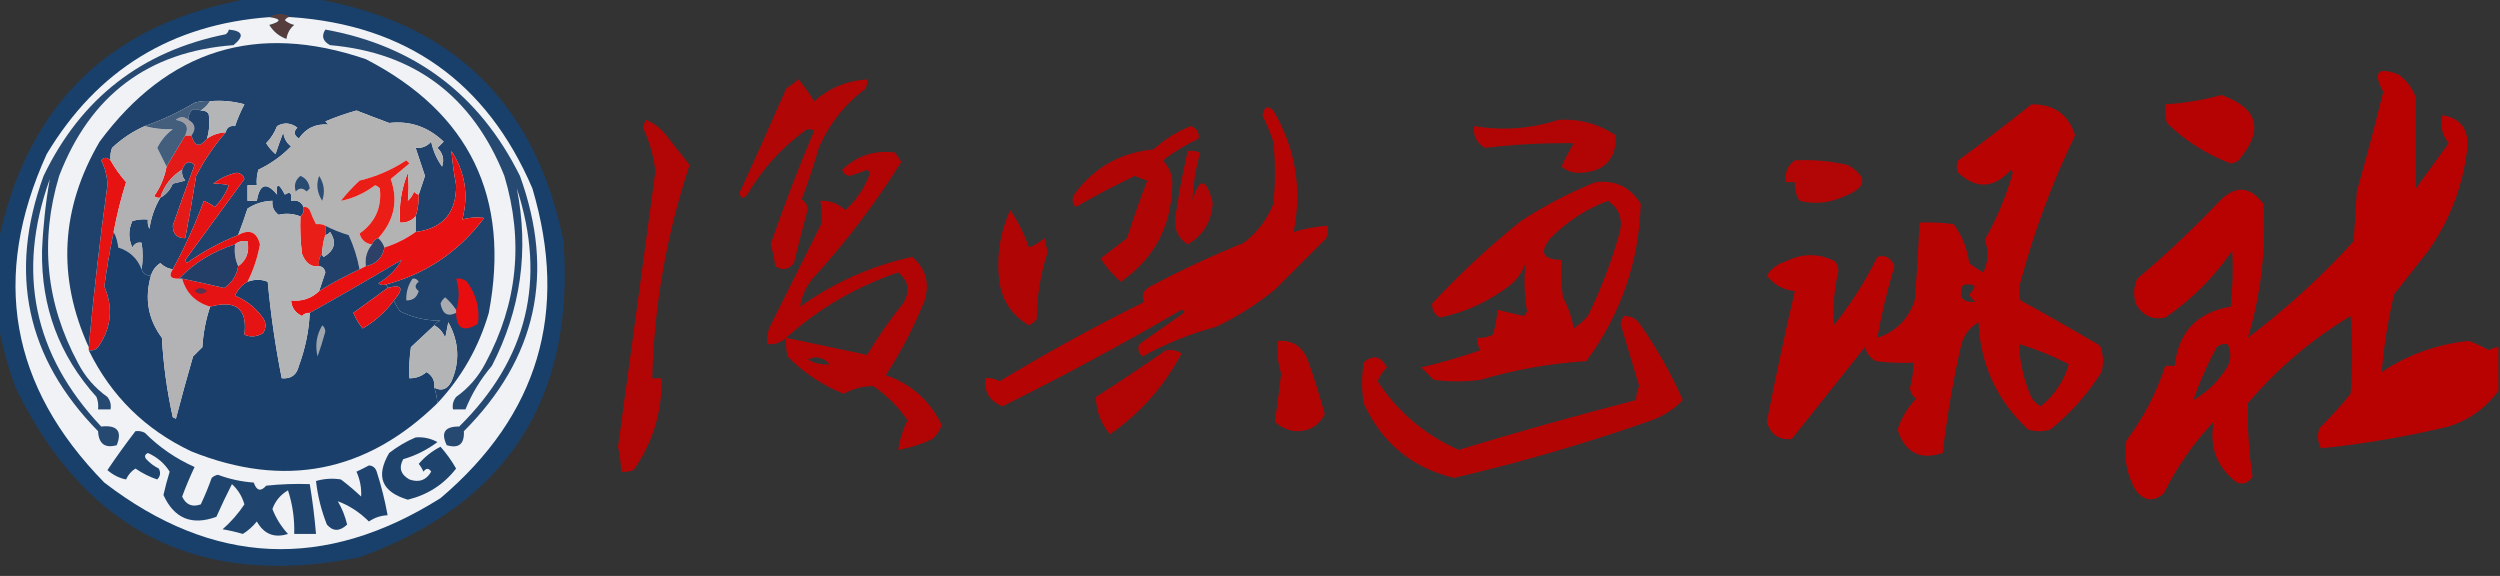 <?xml version="1.0" encoding="UTF-8"?>
<!DOCTYPE svg PUBLIC "-//W3C//DTD SVG 1.1//EN" "http://www.w3.org/Graphics/SVG/1.1/DTD/svg11.dtd">
<svg xmlns="http://www.w3.org/2000/svg" version="1.1" width="803px" height="185px" style="shape-rendering:geometricPrecision; text-rendering:geometricPrecision; image-rendering:optimizeQuality; fill-rule:evenodd; clip-rule:evenodd" xmlns:xlink="http://www.w3.org/1999/xlink">
<rect width="100%" height="100%" fill="#333333" stroke="none"/>
<g><path style="opacity:1" fill="#18406b" d="M 80.5,-0.5 C 87.167,-0.5 93.833,-0.5 100.5,-0.5C 145.178,7.011 172.012,33.011 181,77.5C 184.694,127.971 162.861,161.804 115.5,179C 64.445,189.208 27.612,171.041 5,124.5C 2.583,117.87 0.749,111.203 -0.5,104.5C -0.5,95.5 -0.5,86.5 -0.5,77.5C 8.808,33.193 35.808,7.193 80.5,-0.5 Z"/></g>
<g><path style="opacity:1" fill="#563d3d" d="M 86.5,5.5 C 88.833,4.167 91.167,4.167 93.5,5.5C 92.624,5.369 91.957,5.702 91.5,6.5C 92.376,7.251 93.376,7.751 94.5,8C 93.107,9.171 92.273,10.671 92,12.5C 89.638,11.648 87.805,10.148 86.5,8C 90.456,6.886 90.456,6.053 86.5,5.5 Z"/></g>
<g><path style="opacity:0.953" fill="#bf0000" d="M 802.5,111.5 C 802.5,116.167 802.5,120.833 802.5,125.5C 798.474,131.026 793.14,134.859 786.5,137C 772.792,140.268 759.125,142.601 745.5,144C 744.409,141.936 744.242,139.769 745,137.5C 748.567,134.023 751.9,130.356 755,126.5C 755.667,118.167 755.667,109.833 755,101.5C 742.482,109.016 731.482,118.349 722,129.5C 721.838,137.408 722.338,145.242 723.5,153C 722.328,155.055 720.661,155.722 718.5,155C 712.092,150.161 709.592,143.661 711,135.5C 704.498,142.339 699.164,150.005 695,158.5C 691.706,161.311 688.706,160.978 686,157.5C 683.109,152.501 682.109,147.167 683,141.5C 688.488,134.191 692.655,126.191 695.5,117.5C 696.5,117.5 697.5,117.5 698.5,117.5C 699.706,106.628 705.706,100.294 716.5,98.5C 717.134,92.504 717.3,86.504 717,80.5C 711.167,89 704,96.167 695.5,102C 691.328,102.868 688.162,101.368 686,97.5C 685.182,94.773 685.348,92.106 686.5,89.5C 695.953,81.549 704.953,73.049 713.5,64C 718.376,59.477 722.876,59.977 727,65.5C 727.867,80.221 726.201,94.554 722,108.5C 734.283,99.217 745.617,88.884 756,77.5C 756.333,72.167 756.667,66.833 757,61.5C 760.032,50.821 762.865,40.154 765.5,29.5C 762.039,23.126 763.706,21.293 770.5,24C 773.106,25.938 774.939,28.438 776,31.5C 776.028,41.29 776.028,50.957 776,60.5C 779.5,55.667 783,50.833 786.5,46C 784.33,43.197 783.663,40.197 784.5,37C 790.284,37.967 792.951,41.467 792.5,47.5C 791.129,59.573 786.962,70.573 780,80.5C 776.333,85.167 772.667,89.833 769,94.5C 767.008,102.781 765.675,111.115 765,119.5C 773.465,113.879 782.799,110.546 793,109.5C 795.227,110.363 797.393,111.363 799.5,112.5C 800.417,111.873 801.417,111.539 802.5,111.5 Z M 704.5,128.5 C 706.509,122.65 709.009,116.983 712,111.5C 713.011,110.663 714.178,110.33 715.5,110.5C 716.823,113.281 716.656,115.947 715,118.5C 712.268,122.734 708.768,126.067 704.5,128.5 Z"/></g>
<g><path style="opacity:0.887" fill="#bf0000" d="M 256.5,25.5 C 258.346,27.7 260.012,30.033 261.5,32.5C 266.373,28.23 272.04,25.896 278.5,25.5C 278.649,26.552 278.483,27.552 278,28.5C 271.336,33.482 266.336,39.816 263,47.5C 261.391,53.112 259.558,58.612 257.5,64C 258.574,64.739 259.241,65.739 259.5,67C 257.922,72.812 256.422,78.645 255,84.5C 253.33,86.698 251.33,87.032 249,85.5C 248.713,83.109 248.213,80.776 247.5,78.5C 251.76,66.152 256.426,53.986 261.5,42C 260.5,41.333 259.5,41.333 258.5,42C 250.968,47.535 244.801,54.369 240,62.5C 238.844,63.993 238.01,63.826 237.5,62C 242.597,50.875 247.597,39.709 252.5,28.5C 253.901,27.479 255.235,26.479 256.5,25.5 Z"/></g>
<g><path style="opacity:0.933" fill="#bf0000" d="M 713.5,30.5 C 725.426,34.784 727.259,41.784 719,51.5C 718.275,52.059 717.442,52.392 716.5,52.5C 708.755,49.585 701.922,45.252 696,39.5C 695.505,37.527 695.338,35.527 695.5,33.5C 701.732,33.128 707.732,32.128 713.5,30.5 Z"/></g>
<g><path style="opacity:0.945" fill="#bf0000" d="M 652.5,33.5 C 659.759,33.443 664.426,36.777 666.5,43.5C 659.199,58.565 653.365,74.231 649,90.5C 648.333,92.5 648.333,94.5 649,96.5C 657.581,101.207 666.081,106.04 674.5,111C 675.61,113.737 675.777,116.571 675,119.5C 670.536,126.596 665.036,132.762 658.5,138C 656.167,138.667 653.833,138.667 651.5,138C 641.454,128.738 636.12,117.238 635.5,103.5C 632.744,105.091 630.911,107.424 630,110.5C 627.347,122.071 625.347,133.738 624,145.5C 616.718,147.908 611.885,145.408 609.5,138C 610.72,134.232 612.72,130.898 615.5,128C 614.196,127.196 613.529,126.029 613.5,124.5C 614.269,121.885 614.603,119.219 614.5,116.5C 610.486,116.666 606.486,116.499 602.5,116C 600.741,114.992 599.574,113.492 599,111.5C 591.167,121.333 583.333,131.167 575.5,141C 571.407,141.428 568.74,139.594 567.5,135.5C 570.247,121.433 573.247,107.433 576.5,93.5C 572.732,93.118 569.732,91.451 567.5,88.5C 568.924,86.282 570.924,84.782 573.5,84C 578.953,81.277 584.286,81.277 589.5,84C 590.081,84.893 590.415,85.893 590.5,87C 589.149,92.783 588.649,98.616 589,104.5C 594.456,97.702 599.123,90.369 603,82.5C 605.482,81.731 607.315,82.731 608.5,85.5C 606.173,93.138 604.339,100.805 603,108.5C 608.974,106.526 612.974,102.526 615,96.5C 615.69,88.174 616.19,79.841 616.5,71.5C 620.182,71.335 623.848,71.501 627.5,72C 630.237,75.705 631.903,79.871 632.5,84.5C 633.914,85.624 635.414,86.624 637,87.5C 638.659,84.055 638.826,80.555 637.5,77C 641.372,70.222 644.372,63.055 646.5,55.5C 646.333,55.167 646.167,54.833 646,54.5C 640.478,60.538 634.811,60.872 629,55.5C 628.333,54.167 628.333,52.833 629,51.5C 637.018,45.636 644.852,39.636 652.5,33.5 Z M 630.5,91.5 C 634.584,90.945 635.251,91.945 632.5,94.5C 632.977,95.478 633.643,96.311 634.5,97C 630.185,97.196 628.851,95.363 630.5,91.5 Z M 648.5,110.5 C 654.039,112.179 659.372,114.346 664.5,117C 662.91,122.426 659.91,126.926 655.5,130.5C 653.803,129.636 652.637,128.303 652,126.5C 649.882,121.362 648.715,116.029 648.5,110.5 Z"/></g>
<g><path style="opacity:0.923" fill="#bf0000" d="M 406.5,34.5 C 407.496,34.414 408.329,34.748 409,35.5C 416.131,47.656 418.297,60.656 415.5,74.5C 419.085,73.417 422.751,72.751 426.5,72.5C 426.657,73.873 426.49,75.207 426,76.5C 420.5,82 415,87.5 409.5,93C 403.673,97.75 397.34,101.75 390.5,105C 382.249,107.193 374.416,110.36 367,114.5C 365.635,113.407 365.301,112.074 366,110.5C 370.5,107.333 375,104.167 379.5,101C 380.696,100.346 380.696,99.846 379.5,99.5C 360.701,110.453 341.535,120.787 322,130.5C 317.873,128.878 316.04,125.878 316.5,121.5C 318.144,121.286 319.644,121.62 321,122.5C 336.099,113.365 351.599,104.865 367.5,97C 366.5,94.909 367.167,93.243 369.5,92C 379.259,86.787 389.259,82.12 399.5,78C 403.787,74.71 406.953,70.543 409,65.5C 409.667,58.833 409.667,52.167 409,45.5C 407.971,42.61 406.805,39.776 405.5,37C 405.743,36.098 406.077,35.265 406.5,34.5 Z"/></g>
<g><path style="opacity:0.907" fill="#bf0000" d="M 207.5,38.5 C 210.056,39.543 212.223,41.21 214,43.5C 216.514,46.678 219.014,49.844 221.5,53C 214.097,75.252 210.097,98.085 209.5,121.5C 210.5,121.5 211.5,121.5 212.5,121.5C 212.668,132.334 209.668,142.167 203.5,151C 202.207,151.49 200.873,151.657 199.5,151.5C 199.428,148.807 199.095,146.14 198.5,143.5C 202.541,114.006 206.541,84.506 210.5,55C 209.944,50.108 208.611,45.442 206.5,41C 206.743,40.098 207.077,39.265 207.5,38.5 Z"/></g>
<g><path style="opacity:0.899" fill="#bf0000" d="M 500.5,38.5 C 507.305,38.099 513.472,39.766 519,43.5C 519.182,50.986 515.516,54.986 508,55.5C 505.53,55.66 503.364,54.993 501.5,53.5C 502.706,50.921 504.039,48.421 505.5,46C 495.929,45.872 486.429,46.372 477,47.5C 474.259,45.933 473.092,43.599 473.5,40.5C 482.778,42.021 491.778,41.354 500.5,38.5 Z"/></g>
<g><path style="opacity:0.897" fill="#bf0000" d="M 382.5,40.5 C 384.446,41.254 385.279,42.588 385,44.5C 380.881,46.471 377.047,48.804 373.5,51.5C 375.766,53.87 376.766,56.703 376.5,60C 376.065,73.019 370.565,83.185 360,90.5C 357.483,88.316 355.317,85.816 353.5,83C 356.333,80.833 359.167,78.667 362,76.5C 363.971,70.252 366.138,64.086 368.5,58C 367.128,57.598 365.795,57.098 364.5,56.5C 358.009,59.578 351.675,62.912 345.5,66.5C 344.386,65.277 344.219,63.944 345,62.5C 351.343,53.814 359.843,48.981 370.5,48C 374.093,44.711 378.093,42.211 382.5,40.5 Z"/></g>
<g><path style="opacity:0.899" fill="#bf0000" d="M 252.5,108.5 C 250.858,110.081 248.858,110.747 246.5,110.5C 246.34,108.801 246.506,107.134 247,105.5C 252.667,94.167 258.333,82.833 264,71.5C 264.018,69.203 263.851,66.87 263.5,64.5C 266.588,64.377 269.255,65.377 271.5,67.5C 275.145,64.226 277.812,60.226 279.5,55.5C 279.167,55.167 278.833,54.833 278.5,54.5C 276.705,55.265 274.872,55.932 273,56.5C 271.72,56.386 270.887,55.72 270.5,54.5C 275.265,49.968 280.932,48.134 287.5,49C 288.167,50 288.833,51 289.5,52C 281.151,65.352 271.651,77.852 261,89.5C 258.796,92.23 257.463,95.23 257,98.5C 267.92,90.706 279.92,85.373 293,82.5C 297.321,86.181 298.654,90.848 297,96.5C 293.567,105.037 289.401,113.037 284.5,120.5C 292.636,123.296 298.636,128.629 302.5,136.5C 301.872,138.258 300.872,139.758 299.5,141C 295.979,142.674 292.313,143.84 288.5,144.5C 288.998,141.171 289.998,138.005 291.5,135C 288.543,130.675 284.876,127.009 280.5,124C 277.169,123.996 274.002,124.829 271,126.5C 264.14,123.74 258.14,119.74 253,114.5C 252.505,112.527 252.338,110.527 252.5,108.5 Z M 252.5,108.5 C 262.943,99.105 274.943,92.105 288.5,87.5C 291.905,90.266 292.405,93.6 290,97.5C 285.797,102.738 281.964,108.238 278.5,114C 269.889,112.183 261.223,110.35 252.5,108.5 Z M 259.5,115.5 C 262.019,114.206 264.352,114.706 266.5,117C 264.041,117.239 261.707,116.739 259.5,115.5 Z"/></g>
<g><path style="opacity:0.878" fill="#bf0000" d="M 381.5,48.5 C 382.873,48.343 384.207,48.51 385.5,49C 384.068,54.093 383.234,59.259 383,64.5C 385.226,56.83 387.393,56.997 389.5,65C 389.239,71.034 386.573,75.534 381.5,78.5C 378.433,76.531 377.1,73.698 377.5,70C 378.514,62.762 379.848,55.595 381.5,48.5 Z"/></g>
<g><path style="opacity:0.904" fill="#bf0000" d="M 576.5,51.5 C 582.245,51.211 587.912,51.711 593.5,53C 600.053,56.834 599.72,60.168 592.5,63C 587.756,65.205 582.923,65.705 578,64.5C 576.872,62.655 576.372,60.655 576.5,58.5C 575.5,58.5 574.5,58.5 573.5,58.5C 573.15,55.547 574.15,53.213 576.5,51.5 Z"/></g>
<g><path style="opacity:0.927" fill="#bf0000" d="M 512.5,58.5 C 518.872,57.77 523.706,60.103 527,65.5C 526.456,84.104 520.623,100.937 509.5,116C 497.933,116.706 486.6,118.706 475.5,122C 470.5,122.667 465.5,122.667 460.5,122C 459.167,120.667 457.833,119.333 456.5,118C 462.952,116.479 469.285,114.645 475.5,112.5C 474.754,111.264 474.421,109.93 474.5,108.5C 476.262,108.643 477.929,108.309 479.5,107.5C 480.318,104.893 480.818,102.226 481,99.5C 483.796,100.211 486.63,100.878 489.5,101.5C 489.833,101 490.167,100.5 490.5,100C 489.593,94.846 489.426,89.68 490,84.5C 488.939,87.562 487.106,90.062 484.5,92C 477.828,97.006 470.495,100.339 462.5,102C 460.671,100.887 459.837,99.387 460,97.5C 468.898,87.932 478.398,79.099 488.5,71C 496.152,66.009 504.152,61.842 512.5,58.5 Z M 516.5,64.5 C 520.314,67.152 521.481,70.819 520,75.5C 517.452,84.48 514.118,93.147 510,101.5C 508.649,103.019 507.149,104.352 505.5,105.5C 504.858,101.977 503.692,98.644 502,95.5C 501.501,91.514 501.334,87.514 501.5,83.5C 495.501,83.364 494.334,81.031 498,76.5C 503.373,71.077 509.54,67.077 516.5,64.5 Z"/></g>
<g><path style="opacity:1" fill="#f0f2f5" d="M 86.5,5.5 C 90.456,6.053 90.456,6.886 86.5,8C 87.805,10.148 89.638,11.648 92,12.5C 92.273,10.671 93.107,9.171 94.5,8C 93.376,7.751 92.376,7.251 91.5,6.5C 91.957,5.702 92.624,5.369 93.5,5.5C 130.537,8.036 156.371,26.369 171,60.5C 182.78,100.153 172.947,133.32 141.5,160C 104.32,183.408 68.32,181.741 33.5,155C 3.212,124.107 -2.955,88.94 15,49.5C 31.203,22.48 55.037,7.813 86.5,5.5 Z"/></g>
<g><path style="opacity:1" fill="#e71312" d="M 35.5,51.5 C 36.912,53.98 38.578,56.313 40.5,58.5C 38.849,63.769 37.516,69.102 36.5,74.5C 35.316,80.258 34.316,86.091 33.5,92C 36.451,98.85 35.784,105.35 31.5,111.5C 30.675,112.386 29.675,112.719 28.5,112.5C 28.5,112.167 28.5,111.833 28.5,111.5C 30.108,94.126 32.108,76.793 34.5,59.5C 34.448,56.678 33.781,54.011 32.5,51.5C 33.425,50.438 34.425,50.438 35.5,51.5 Z"/></g>
<g><path style="opacity:1" fill="#1e426b" d="M 140.5,129.5 C 140.371,127.784 140.038,126.117 139.5,124.5C 141.829,125.749 143.662,125.082 145,122.5C 147.789,116.115 147.456,109.782 144,103.5C 143.667,105.167 143.333,106.833 143,108.5C 142.26,106.681 141.093,105.348 139.5,104.5C 139.918,103.778 140.584,103.278 141.5,103C 136.9,103.011 132.567,102.011 128.5,100C 127.695,98.887 127.028,97.721 126.5,96.5C 129.858,92.564 129.192,91.23 124.5,92.5C 124.5,91.833 124.167,91.5 123.5,91.5C 136.615,88.1 147.282,80.933 155.5,70C 153.153,69.666 150.819,69.833 148.5,70.5C 150.569,62.603 149.402,55.269 145,48.5C 145.316,52.126 145.816,55.793 146.5,59.5C 146.557,68.422 142.223,73.422 133.5,74.5C 133.5,72.833 133.5,71.167 133.5,69.5C 134.219,67.236 134.552,64.903 134.5,62.5C 135.129,60.535 135.796,58.535 136.5,56.5C 135.471,53.486 134.471,50.486 133.5,47.5C 135.492,47.672 137.158,47.005 138.5,45.5C 139.115,48.436 140.282,51.103 142,53.5C 142.756,51.191 142.256,49.191 140.5,47.5C 141.167,46.833 141.833,46.167 142.5,45.5C 137.496,40.733 131.663,38.733 125,39.5C 121.537,38.218 118.037,36.885 114.5,35.5C 111.056,36.468 107.722,37.635 104.5,39C 104.833,39.333 105.167,39.667 105.5,40C 101.394,39.694 98.228,41.194 96,44.5C 94.383,43.464 94.216,42.297 95.5,41C 93.376,39.418 91.21,39.251 89,40.5C 88.211,42.58 87.044,44.413 85.5,46C 86.319,47.319 87.319,48.486 88.5,49.5C 89.272,47.138 90.105,44.804 91,42.5C 91.199,44.403 92.032,45.903 93.5,47C 90.449,50.136 86.949,52.636 83,54.5C 82.507,56.134 82.34,57.801 82.5,59.5C 81.5,59.5 80.5,59.5 79.5,59.5C 79.5,61.167 79.5,62.833 79.5,64.5C 80.5,64.5 81.5,64.5 82.5,64.5C 83.396,59.032 85.562,58.366 89,62.5C 88.651,58.624 89.484,58.624 91.5,62.5C 93.214,61.392 93.881,62.058 93.5,64.5C 95.483,64.157 96.817,64.823 97.5,66.5C 97.737,67.791 97.404,68.791 96.5,69.5C 94.109,68.592 91.776,68.426 89.5,69C 87.963,67.89 87.296,66.39 87.5,64.5C 84.593,64.575 81.927,65.409 79.5,67C 78.57,69.907 77.57,72.74 76.5,75.5C 70.657,77.836 65.157,80.836 60,84.5C 59.833,84.167 59.667,83.833 59.5,83.5C 65.833,74.833 72.167,66.167 78.5,57.5C 78.113,56.28 77.28,55.614 76,55.5C 73.21,56.094 70.71,57.261 68.5,59C 70.313,58.954 71.979,59.12 73.5,59.5C 72.499,62.173 70.999,64.507 69,66.5C 67.915,65.707 66.748,65.04 65.5,64.5C 62.706,72.087 59.373,79.42 55.5,86.5C 53.956,86.297 52.622,85.63 51.5,84.5C 50.016,85.467 49.016,86.8 48.5,88.5C 46.973,88.573 45.973,87.906 45.5,86.5C 45.909,83.678 45.909,80.844 45.5,78C 44.258,77.689 43.258,78.189 42.5,79.5C 41.218,76.628 41.218,73.795 42.5,71C 44.134,70.507 45.801,70.34 47.5,70.5C 47.35,71.552 47.517,72.552 48,73.5C 48.523,69.858 49.69,66.524 51.5,63.5C 53.339,62.492 54.672,60.992 55.5,59C 56.833,58.667 58.167,58.333 59.5,58C 58.663,56.989 58.33,55.822 58.5,54.5C 59.465,51.915 60.799,51.415 62.5,53C 60.066,59.468 57.733,65.968 55.5,72.5C 55.545,75.189 56.879,76.523 59.5,76.5C 60.775,69.87 61.941,63.204 63,56.5C 65.664,51.364 68.831,46.697 72.5,42.5C 72.821,40.952 73.821,40.285 75.5,40.5C 76.294,38.127 77.294,35.794 78.5,33.5C 74.893,32.511 71.226,32.177 67.5,32.5C 65.801,32.34 64.134,32.507 62.5,33C 57.394,36.048 52.06,38.548 46.5,40.5C 42.61,42.219 39.11,44.552 36,47.5C 35.51,48.793 35.343,50.127 35.5,51.5C 34.425,50.438 33.425,50.438 32.5,51.5C 33.781,54.011 34.448,56.678 34.5,59.5C 32.108,76.793 30.108,94.126 28.5,111.5C 18.272,89.004 19.438,67.004 32,45.5C 53.963,15.88 82.463,7.047 117.5,19C 150.861,36.224 164.027,63.391 157,100.5C 153.778,111.533 148.278,121.2 140.5,129.5 Z"/></g>
<g><path style="opacity:1" fill="#e91b16" d="M 134.5,62.5 C 134.552,64.903 134.219,67.236 133.5,69.5C 132.18,70.942 130.514,71.609 128.5,71.5C 128.087,65.963 128.92,60.63 131,55.5C 131.32,58.54 131.32,61.54 131,64.5C 131.915,63.672 132.581,62.672 133,61.5C 133.383,62.056 133.883,62.389 134.5,62.5 Z"/></g>
<g><path style="opacity:1" fill="#e31a18" d="M 72.5,42.5 C 68.831,46.697 65.664,51.364 63,56.5C 61.941,63.204 60.775,69.87 59.5,76.5C 56.879,76.523 55.545,75.189 55.5,72.5C 57.733,65.968 60.066,59.468 62.5,53C 60.799,51.415 59.465,51.915 58.5,54.5C 55.027,56.637 52.694,59.637 51.5,63.5C 50.761,63.631 50.094,63.464 49.5,63C 51.533,60.104 52.866,56.937 53.5,53.5C 55.472,50.235 57.472,46.901 59.5,43.5C 60.167,43.5 60.833,43.5 61.5,43.5C 62.461,47.143 64.128,47.476 66.5,44.5C 68.297,43.27 70.297,42.604 72.5,42.5 Z"/></g>
<g><path style="opacity:1" fill="#9e9ba3" d="M 58.5,54.5 C 58.33,55.822 58.663,56.989 59.5,58C 58.167,58.333 56.833,58.667 55.5,59C 54.672,60.992 53.339,62.492 51.5,63.5C 52.694,59.637 55.027,56.637 58.5,54.5 Z"/></g>
<g><path style="opacity:1" fill="#b1b1b3" d="M 46.5,40.5 C 49.478,41.305 52.478,41.638 55.5,41.5C 53.367,43.09 51.701,45.09 50.5,47.5C 51.548,49.597 52.548,51.597 53.5,53.5C 52.866,56.937 51.533,60.104 49.5,63C 50.094,63.464 50.761,63.631 51.5,63.5C 49.69,66.524 48.523,69.858 48,73.5C 47.517,72.552 47.35,71.552 47.5,70.5C 45.801,70.34 44.134,70.507 42.5,71C 41.218,73.795 41.218,76.628 42.5,79.5C 43.258,78.189 44.258,77.689 45.5,78C 45.909,80.844 45.909,83.678 45.5,86.5C 44.13,82.963 41.63,80.63 38,79.5C 37.802,77.618 37.302,75.952 36.5,74.5C 37.516,69.102 38.849,63.769 40.5,58.5C 38.578,56.313 36.912,53.98 35.5,51.5C 35.343,50.127 35.51,48.793 36,47.5C 39.11,44.552 42.61,42.219 46.5,40.5 Z"/></g>
<g><path style="opacity:1" fill="#9e9da4" d="M 60.5,38.5 C 62.69,39.748 63.023,41.414 61.5,43.5C 60.833,43.5 60.167,43.5 59.5,43.5C 60.795,40.745 59.795,39.078 56.5,38.5C 57.808,37.374 59.142,37.374 60.5,38.5 Z"/></g>
<g><path style="opacity:1" fill="#435d7d" d="M 67.5,32.5 C 66.694,33.728 65.694,34.728 64.5,35.5C 61.98,34.45 60.646,35.45 60.5,38.5C 59.142,37.374 57.808,37.374 56.5,38.5C 59.795,39.078 60.795,40.745 59.5,43.5C 57.472,46.901 55.472,50.235 53.5,53.5C 52.548,51.597 51.548,49.597 50.5,47.5C 51.701,45.09 53.367,43.09 55.5,41.5C 52.478,41.638 49.478,41.305 46.5,40.5C 52.06,38.548 57.394,36.048 62.5,33C 64.134,32.507 65.801,32.34 67.5,32.5 Z"/></g>
<g><path style="opacity:1" fill="#20426b" d="M 64.5,35.5 C 65.496,35.414 66.329,35.748 67,36.5C 67.43,39.192 67.263,41.859 66.5,44.5C 64.128,47.476 62.461,47.143 61.5,43.5C 63.023,41.414 62.69,39.748 60.5,38.5C 60.646,35.45 61.98,34.45 64.5,35.5 Z"/></g>
<g><path style="opacity:1" fill="#b4b3b4" d="M 134.5,62.5 C 133.883,62.389 133.383,62.056 133,61.5C 132.581,62.672 131.915,63.672 131,64.5C 131.32,61.54 131.32,58.54 131,55.5C 128.92,60.63 128.087,65.963 128.5,71.5C 130.514,71.609 132.18,70.942 133.5,69.5C 133.5,71.167 133.5,72.833 133.5,74.5C 130.485,76.674 127.151,78.341 123.5,79.5C 123.068,78.29 122.401,77.29 121.5,76.5C 126.634,70.811 127.968,64.478 125.5,57.5C 127.5,55.833 129.5,54.167 131.5,52.5C 131.167,52.167 130.833,51.833 130.5,51.5C 125.894,54.537 120.894,56.703 115.5,58C 113.316,60.017 111.316,62.183 109.5,64.5C 113.265,63.798 116.932,62.131 120.5,59.5C 121.086,59.709 121.586,60.043 122,60.5C 122.7,66.602 120.533,71.435 115.5,75C 116.072,77.074 117.405,78.24 119.5,78.5C 117.832,80.479 117.166,82.812 117.5,85.5C 116.833,85.833 116.167,86.167 115.5,86.5C 114.799,82.699 113.632,79.032 112,75.5C 109.372,74.723 106.872,73.723 104.5,72.5C 103.769,72.058 102.769,71.891 101.5,72C 100.74,70.559 100.074,69.059 99.5,67.5C 99.043,66.703 98.376,66.369 97.5,66.5C 96.817,64.823 95.483,64.157 93.5,64.5C 93.881,62.058 93.214,61.392 91.5,62.5C 89.484,58.624 88.651,58.624 89,62.5C 85.562,58.366 83.396,59.032 82.5,64.5C 81.5,64.5 80.5,64.5 79.5,64.5C 79.5,62.833 79.5,61.167 79.5,59.5C 80.5,59.5 81.5,59.5 82.5,59.5C 82.34,57.801 82.507,56.134 83,54.5C 86.949,52.636 90.449,50.136 93.5,47C 92.032,45.903 91.199,44.403 91,42.5C 90.105,44.804 89.272,47.138 88.5,49.5C 87.319,48.486 86.319,47.319 85.5,46C 87.044,44.413 88.211,42.58 89,40.5C 91.21,39.251 93.376,39.418 95.5,41C 94.216,42.297 94.383,43.464 96,44.5C 98.228,41.194 101.394,39.694 105.5,40C 105.167,39.667 104.833,39.333 104.5,39C 107.722,37.635 111.056,36.468 114.5,35.5C 118.037,36.885 121.537,38.218 125,39.5C 131.663,38.733 137.496,40.733 142.5,45.5C 141.833,46.167 141.167,46.833 140.5,47.5C 142.256,49.191 142.756,51.191 142,53.5C 140.282,51.103 139.115,48.436 138.5,45.5C 137.158,47.005 135.492,47.672 133.5,47.5C 134.471,50.486 135.471,53.486 136.5,56.5C 135.796,58.535 135.129,60.535 134.5,62.5 Z"/></g>
<g><path style="opacity:1" fill="#2b4d73" d="M 102.5,56.5 C 104.117,58.98 104.45,61.646 103.5,64.5C 101.83,61.887 101.497,59.221 102.5,56.5 Z"/></g>
<g><path style="opacity:1" fill="#294b72" d="M 96.5,56.5 C 98.185,57.184 99.185,58.517 99.5,60.5C 99.167,60.833 98.833,61.167 98.5,61.5C 97.28,60.289 96.113,60.289 95,61.5C 94.36,59.457 94.86,57.79 96.5,56.5 Z"/></g>
<g><path style="opacity:1" fill="#ea1d17" d="M 121.5,76.5 C 120.5,76.833 119.833,77.5 119.5,78.5C 117.405,78.24 116.072,77.074 115.5,75C 120.533,71.435 122.7,66.602 122,60.5C 121.586,60.043 121.086,59.709 120.5,59.5C 116.932,62.131 113.265,63.798 109.5,64.5C 111.316,62.183 113.316,60.017 115.5,58C 120.894,56.703 125.894,54.537 130.5,51.5C 130.833,51.833 131.167,52.167 131.5,52.5C 129.5,54.167 127.5,55.833 125.5,57.5C 127.968,64.478 126.634,70.811 121.5,76.5 Z"/></g>
<g><path style="opacity:1" fill="#b4b5b6" d="M 67.5,32.5 C 71.226,32.177 74.893,32.511 78.5,33.5C 77.294,35.794 76.294,38.127 75.5,40.5C 73.821,40.285 72.821,40.952 72.5,42.5C 70.297,42.604 68.297,43.27 66.5,44.5C 67.263,41.859 67.43,39.192 67,36.5C 66.329,35.748 65.496,35.414 64.5,35.5C 65.694,34.728 66.694,33.728 67.5,32.5 Z"/></g>
<g><path style="opacity:1" fill="#e81010" d="M 123.5,91.5 C 122.761,91.631 122.094,91.464 121.5,91C 124.837,88.998 127.337,86.498 129,83.5C 119.186,89.32 109.352,94.987 99.5,100.5C 98.504,100.414 97.671,100.748 97,101.5C 94.828,100.491 93.662,98.824 93.5,96.5C 97.003,96.871 100.003,95.871 102.5,93.5C 106.674,90.912 111.007,88.579 115.5,86.5C 116.167,86.167 116.833,85.833 117.5,85.5C 120.838,84.823 122.838,82.823 123.5,79.5C 127.151,78.341 130.485,76.674 133.5,74.5C 142.223,73.422 146.557,68.422 146.5,59.5C 145.816,55.793 145.316,52.126 145,48.5C 149.402,55.269 150.569,62.603 148.5,70.5C 150.819,69.833 153.153,69.666 155.5,70C 147.282,80.933 136.615,88.1 123.5,91.5 Z"/></g>
<g><path style="opacity:0.895" fill="#bf0000" d="M 324.5,67.5 C 326.986,71.138 328.986,75.138 330.5,79.5C 332.332,78.751 333.999,77.751 335.5,76.5C 335.833,78 336.167,79.5 336.5,81C 334.21,87.944 333.043,95.111 333,102.5C 332.311,103.357 331.478,104.023 330.5,104.5C 325.107,101.392 321.941,96.725 321,90.5C 319.989,82.401 321.156,74.734 324.5,67.5 Z"/></g>
<g><path style="opacity:1" fill="#e91e18" d="M 97.5,66.5 C 98.376,66.369 99.043,66.703 99.5,67.5C 100.074,69.059 100.74,70.559 101.5,72C 102.769,71.891 103.769,72.058 104.5,72.5C 104.5,73.5 104.5,74.5 104.5,75.5C 103.85,77.435 103.517,79.435 103.5,81.5C 102.566,82.568 102.232,83.901 102.5,85.5C 99.962,85.882 98.129,84.549 97,81.5C 96.501,77.514 96.335,73.514 96.5,69.5C 97.404,68.791 97.737,67.791 97.5,66.5 Z"/></g>
<g><path style="opacity:1" fill="#264972" d="M 104.5,9.5 C 133.187,14.683 154.02,30.349 167,56.5C 178.346,87.78 172.346,115.113 149,138.5C 149.203,142.637 147.37,144.137 143.5,143C 141.531,138.953 142.864,136.953 147.5,137C 169.432,115.346 175.599,89.846 166,60.5C 169.962,80.436 167.295,99.436 158,117.5C 154.373,121.767 151.539,126.434 149.5,131.5C 148.167,131.5 146.833,131.5 145.5,131.5C 145.238,130.022 145.571,128.689 146.5,127.5C 150.542,124.622 153.709,120.955 156,116.5C 166.254,97.377 168.254,77.377 162,56.5C 151.742,30.865 133.075,16.865 106,14.5C 103.676,13.225 103.176,11.558 104.5,9.5 Z"/></g>
<g><path style="opacity:1" fill="#264972" d="M 73.5,9.5 C 78.049,9.932 78.549,11.599 75,14.5C 47.646,16.547 28.98,30.547 19,56.5C 12.734,77.391 14.734,97.391 25,116.5C 27.261,120.929 30.428,124.596 34.5,127.5C 35.429,128.689 35.762,130.022 35.5,131.5C 34.167,131.5 32.833,131.5 31.5,131.5C 31.657,130.127 31.49,128.793 31,127.5C 19.027,114.203 13.193,98.536 13.5,80.5C 13.83,72.709 14.663,65.043 16,57.5C 5.245,87.392 10.745,113.892 32.5,137C 37.637,136.453 39.303,138.453 37.5,143C 33.707,144.052 31.707,142.552 31.5,138.5C 8.444,115.001 2.61,87.668 14,56.5C 25.963,31.606 45.463,16.439 72.5,11C 73.056,10.617 73.389,10.117 73.5,9.5 Z"/></g>
<g><path style="opacity:1" fill="#22416a" d="M 104.5,72.5 C 106.872,73.723 109.372,74.723 112,75.5C 113.632,79.032 114.799,82.699 115.5,86.5C 111.007,88.579 106.674,90.912 102.5,93.5C 103.156,91.516 103.822,89.516 104.5,87.5C 104.253,86.287 103.586,85.62 102.5,85.5C 102.232,83.901 102.566,82.568 103.5,81.5C 103.435,81.938 103.601,82.272 104,82.5C 107.523,80.411 108.19,77.745 106,74.5C 105.617,75.056 105.117,75.389 104.5,75.5C 104.5,74.5 104.5,73.5 104.5,72.5 Z"/></g>
<g><path style="opacity:1" fill="#a9acaf" d="M 103.5,81.5 C 103.517,79.435 103.85,77.435 104.5,75.5C 105.117,75.389 105.617,75.056 106,74.5C 108.19,77.745 107.523,80.411 104,82.5C 103.601,82.272 103.435,81.938 103.5,81.5 Z"/></g>
<g><path style="opacity:1" fill="#193f6a" d="M 36.5,74.5 C 37.302,75.952 37.802,77.618 38,79.5C 41.63,80.63 44.13,82.963 45.5,86.5C 45.973,87.906 46.973,88.573 48.5,88.5C 46.376,95.814 47.543,102.48 52,108.5C 52.475,117.14 53.642,125.64 55.5,134C 55.833,134.167 56.167,134.333 56.5,134.5C 58.249,127.799 60.082,121.133 62,114.5C 63,113.5 64,112.5 65,111.5C 65.266,107.019 66.099,102.686 67.5,98.5C 75.872,96.223 79.538,99.223 78.5,107.5C 80.466,108.372 82.466,108.205 84.5,107C 85.672,105.132 85.505,103.298 84,101.5C 81.713,98.538 78.88,96.371 75.5,95C 76.328,93.008 77.661,91.508 79.5,90.5C 81.752,89.667 83.919,89.667 86,90.5C 86.954,100.954 88.454,111.287 90.5,121.5C 93.48,121.759 95.313,120.426 96,117.5C 98.051,111.978 99.218,106.311 99.5,100.5C 109.352,94.987 119.186,89.32 129,83.5C 127.337,86.498 124.837,88.998 121.5,91C 122.094,91.464 122.761,91.631 123.5,91.5C 124.167,91.5 124.5,91.833 124.5,92.5C 120.852,95.142 117.185,97.809 113.5,100.5C 114.248,102.332 115.248,103.999 116.5,105.5C 120.502,103.161 123.835,100.161 126.5,96.5C 127.028,97.721 127.695,98.887 128.5,100C 132.567,102.011 136.9,103.011 141.5,103C 140.584,103.278 139.918,103.778 139.5,104.5C 137.006,106.799 134.506,109.133 132,111.5C 131.502,114.817 131.335,118.15 131.5,121.5C 133.6,121.523 135.433,120.856 137,119.5C 138.876,120.619 139.709,122.286 139.5,124.5C 140.038,126.117 140.371,127.784 140.5,129.5C 117.694,151.793 91.361,156.96 61.5,145C 46.673,138.006 35.673,127.173 28.5,112.5C 29.675,112.719 30.675,112.386 31.5,111.5C 35.784,105.35 36.451,98.85 33.5,92C 34.316,86.091 35.316,80.258 36.5,74.5 Z"/></g>
<g><path style="opacity:1" fill="#2d4168" d="M 121.5,76.5 C 122.401,77.29 123.068,78.29 123.5,79.5C 122.838,82.823 120.838,84.823 117.5,85.5C 117.166,82.812 117.832,80.479 119.5,78.5C 119.833,77.5 120.5,76.833 121.5,76.5 Z"/></g>
<g><path style="opacity:1" fill="#b3b4b6" d="M 96.5,69.5 C 96.335,73.514 96.501,77.514 97,81.5C 98.129,84.549 99.962,85.882 102.5,85.5C 103.586,85.62 104.253,86.287 104.5,87.5C 103.822,89.516 103.156,91.516 102.5,93.5C 100.003,95.871 97.003,96.871 93.5,96.5C 93.662,98.824 94.828,100.491 97,101.5C 97.671,100.748 98.504,100.414 99.5,100.5C 99.218,106.311 98.051,111.978 96,117.5C 95.313,120.426 93.48,121.759 90.5,121.5C 88.454,111.287 86.954,100.954 86,90.5C 83.919,89.667 81.752,89.667 79.5,90.5C 81.388,86.715 82.721,82.715 83.5,78.5C 82.48,74.491 80.146,73.491 76.5,75.5C 77.57,72.74 78.57,69.907 79.5,67C 81.927,65.409 84.593,64.575 87.5,64.5C 87.296,66.39 87.963,67.89 89.5,69C 91.776,68.426 94.109,68.592 96.5,69.5 Z"/></g>
<g><path style="opacity:1" fill="#b3b3b5" d="M 55.5,86.5 C 54.086,88.598 54.752,89.598 57.5,89.5C 57.833,89.5 58.167,89.5 58.5,89.5C 59.775,94.109 62.775,97.109 67.5,98.5C 66.099,102.686 65.266,107.019 65,111.5C 64,112.5 63,113.5 62,114.5C 60.082,121.133 58.249,127.799 56.5,134.5C 56.167,134.333 55.833,134.167 55.5,134C 53.642,125.64 52.475,117.14 52,108.5C 47.543,102.48 46.376,95.814 48.5,88.5C 49.016,86.8 50.016,85.467 51.5,84.5C 52.622,85.63 53.956,86.297 55.5,86.5 Z"/></g>
<g><path style="opacity:1" fill="#e80e0f" d="M 146.5,100.5 C 146.5,100.167 146.5,99.833 146.5,99.5C 147.59,96.319 147.59,92.986 146.5,89.5C 147.822,89.33 148.989,89.663 150,90.5C 153.004,94.688 154.171,99.188 153.5,104C 148.939,106.797 146.606,105.631 146.5,100.5 Z"/></g>
<g><path style="opacity:1" fill="#e51313" d="M 76.5,75.5 C 80.146,73.491 82.48,74.491 83.5,78.5C 82.721,82.715 81.388,86.715 79.5,90.5C 77.661,91.508 76.328,93.008 75.5,95C 78.88,96.371 81.713,98.538 84,101.5C 85.505,103.298 85.672,105.132 84.5,107C 82.466,108.205 80.466,108.372 78.5,107.5C 79.538,99.223 75.872,96.223 67.5,98.5C 62.775,97.109 59.775,94.109 58.5,89.5C 63.006,90.418 67.506,91.418 72,92.5C 74.508,90.819 76.008,88.486 76.5,85.5C 79.172,83.609 80.172,80.942 79.5,77.5C 77.901,77.232 76.568,77.566 75.5,78.5C 68.523,80.651 62.523,84.318 57.5,89.5C 54.752,89.598 54.086,88.598 55.5,86.5C 59.373,79.42 62.706,72.087 65.5,64.5C 66.748,65.04 67.915,65.707 69,66.5C 70.999,64.507 72.499,62.173 73.5,59.5C 71.979,59.12 70.313,58.954 68.5,59C 70.71,57.261 73.21,56.094 76,55.5C 77.28,55.614 78.113,56.28 78.5,57.5C 72.167,66.167 65.833,74.833 59.5,83.5C 59.667,83.833 59.833,84.167 60,84.5C 65.157,80.836 70.657,77.836 76.5,75.5 Z"/></g>
<g><path style="opacity:1" fill="#593350" d="M 62.5,93.5 C 63.708,92.218 65.042,92.218 66.5,93.5C 65.192,94.626 63.858,94.626 62.5,93.5 Z"/></g>
<g><path style="opacity:1" fill="#ada9ac" d="M 76.5,85.5 C 75.532,83.393 75.198,81.059 75.5,78.5C 76.568,77.566 77.901,77.232 79.5,77.5C 80.172,80.942 79.172,83.609 76.5,85.5 Z"/></g>
<g><path style="opacity:1" fill="#233e67" d="M 75.5,78.5 C 75.198,81.059 75.532,83.393 76.5,85.5C 76.008,88.486 74.508,90.819 72,92.5C 67.506,91.418 63.006,90.418 58.5,89.5C 58.167,89.5 57.833,89.5 57.5,89.5C 62.523,84.318 68.523,80.651 75.5,78.5 Z"/></g>
<g><path style="opacity:1" fill="#a8acb1" d="M 132.5,89.5 C 133.376,89.369 134.043,89.703 134.5,90.5C 133.167,91.5 133.167,92.5 134.5,93.5C 133.923,95.55 132.59,96.55 130.5,96.5C 130.4,93.891 131.067,91.558 132.5,89.5 Z"/></g>
<g><path style="opacity:1" fill="#e51112" d="M 126.5,96.5 C 123.835,100.161 120.502,103.161 116.5,105.5C 115.248,103.999 114.248,102.332 113.5,100.5C 117.185,97.809 120.852,95.142 124.5,92.5C 129.192,91.23 129.858,92.564 126.5,96.5 Z"/></g>
<g><path style="opacity:1" fill="#a8acb0" d="M 146.5,99.5 C 146.5,99.833 146.5,100.167 146.5,100.5C 143.778,101.839 142.111,100.839 141.5,97.5C 141.808,96.692 142.308,96.025 143,95.5C 144.376,96.705 145.542,98.038 146.5,99.5 Z"/></g>
<g><path style="opacity:0.913" fill="#bf0000" d="M 521.5,101.5 C 523.903,101.393 525.736,102.393 527,104.5C 532.26,112.014 536.76,120.014 540.5,128.5C 537.715,131.4 534.382,133.566 530.5,135C 509.566,142.354 488.4,148.521 467,153.5C 453.478,150.229 443.812,142.229 438,129.5C 437.333,125.167 437.333,120.833 438,116.5C 440.946,113.8 443.446,114.3 445.5,118C 444.128,119.242 443.128,120.742 442.5,122.5C 449.061,132.401 457.728,139.734 468.5,144.5C 487.403,138.754 506.403,133.42 525.5,128.5C 525.519,126.94 525.852,125.44 526.5,124C 524.5,117.333 522.5,110.667 520.5,104C 520.743,103.098 521.077,102.265 521.5,101.5 Z"/></g>
<g><path style="opacity:1" fill="#b3b4b6" d="M 139.5,124.5 C 139.709,122.286 138.876,120.619 137,119.5C 135.433,120.856 133.6,121.523 131.5,121.5C 131.335,118.15 131.502,114.817 132,111.5C 134.506,109.133 137.006,106.799 139.5,104.5C 141.093,105.348 142.26,106.681 143,108.5C 143.333,106.833 143.667,105.167 144,103.5C 147.456,109.782 147.789,116.115 145,122.5C 143.662,125.082 141.829,125.749 139.5,124.5 Z"/></g>
<g><path style="opacity:1" fill="#9fa5ac" d="M 103.5,104.5 C 104.124,104.917 104.457,105.584 104.5,106.5C 103.768,109.197 102.934,111.864 102,114.5C 101.153,110.928 101.653,107.594 103.5,104.5 Z"/></g>
<g><path style="opacity:0.914" fill="#bf0000" d="M 410.5,109.5 C 415.048,109.199 418.215,111.199 420,115.5C 422.063,121.252 423.897,127.085 425.5,133C 423.587,136.794 420.42,138.628 416,138.5C 413.516,138.174 411.349,137.174 409.5,135.5C 410.248,130.363 410.915,125.197 411.5,120C 410.389,116.379 410.056,112.879 410.5,109.5 Z"/></g>
<g><path style="opacity:0.898" fill="#bf0000" d="M 374.5,112.5 C 376.288,112.215 377.955,112.548 379.5,113.5C 373.977,124.025 366.311,132.692 356.5,139.5C 353.552,135.956 352.052,131.956 352,127.5C 359.651,122.601 367.151,117.601 374.5,112.5 Z"/></g>
<g><path style="opacity:1" fill="#1e446e" d="M 133.5,140.5 C 135.989,140.298 138.323,140.798 140.5,142C 137.16,144.5 133.494,146.333 129.5,147.5C 128.025,150.245 128.691,152.412 131.5,154C 134.579,155.09 136.912,154.257 138.5,151.5C 137.726,150.289 136.893,150.289 136,151.5C 135.626,150.584 135.126,149.75 134.5,149C 136.47,146.684 138.804,144.851 141.5,143.5C 143.412,145.657 145.079,147.991 146.5,150.5C 142.557,155.588 137.391,158.921 131,160.5C 122.588,158.015 120.588,153.015 125,145.5C 127.682,143.415 130.516,141.748 133.5,140.5 Z"/></g>
<g><path style="opacity:1" fill="#1d436e" d="M 118.5,149.5 C 119.75,149.577 120.583,150.244 121,151.5C 122.48,156.102 123.646,160.769 124.5,165.5C 122.323,165.586 120.323,166.253 118.5,167.5C 115.488,164.515 112.155,162.349 108.5,161C 109.877,163.333 110.877,165.833 111.5,168.5C 109.107,170.738 106.94,170.738 105,168.5C 103.205,163.988 102.039,159.321 101.5,154.5C 104.141,153.737 106.808,153.57 109.5,154C 111.759,155.715 113.926,157.548 116,159.5C 116.154,156.768 115.654,154.102 114.5,151.5C 115.949,150.828 117.282,150.161 118.5,149.5 Z"/></g>
<g><path style="opacity:1" fill="#1f456f" d="M 43.5,138.5 C 44.552,138.351 45.552,138.517 46.5,139C 51.138,143.654 56.471,147.321 62.5,150C 61.038,153.094 59.704,156.261 58.5,159.5C 59.741,162.144 61.741,162.977 64.5,162C 65.796,159.239 66.963,156.405 68,153.5C 68.561,152.978 69.228,152.645 70,152.5C 73.708,153.887 77.541,154.721 81.5,155C 82.432,157.651 83.765,157.985 85.5,156C 90.155,155.501 94.822,155.334 99.5,155.5C 100.384,160.804 101.051,166.137 101.5,171.5C 99.167,171.5 96.833,171.5 94.5,171.5C 94.652,166.713 93.985,162.046 92.5,157.5C 90.077,158.918 88.411,160.918 87.5,163.5C 88.651,166.465 90.318,169.131 92.5,171.5C 88.113,172.9 84.78,171.566 82.5,167.5C 81.209,169.097 79.709,170.43 78,171.5C 75.865,170.873 73.698,170.373 71.5,170C 74.219,167.618 76.553,164.951 78.5,162C 77.777,159.447 76.444,157.28 74.5,155.5C 72.735,158.965 71.069,162.465 69.5,166C 61.617,168.889 55.951,166.555 52.5,159C 53.064,156.474 53.731,153.974 54.5,151.5C 52.806,148.81 50.473,146.81 47.5,145.5C 46.479,146.002 46.312,146.668 47,147.5C 48.154,148.743 49.488,149.743 51,150.5C 51.684,151.784 51.517,152.951 50.5,154C 48.156,153.232 45.823,152.065 43.5,150.5C 42.155,151.347 41.155,152.513 40.5,154C 38.369,153.602 36.369,152.602 34.5,151C 37.387,146.716 40.387,142.549 43.5,138.5 Z"/></g>
</svg>
